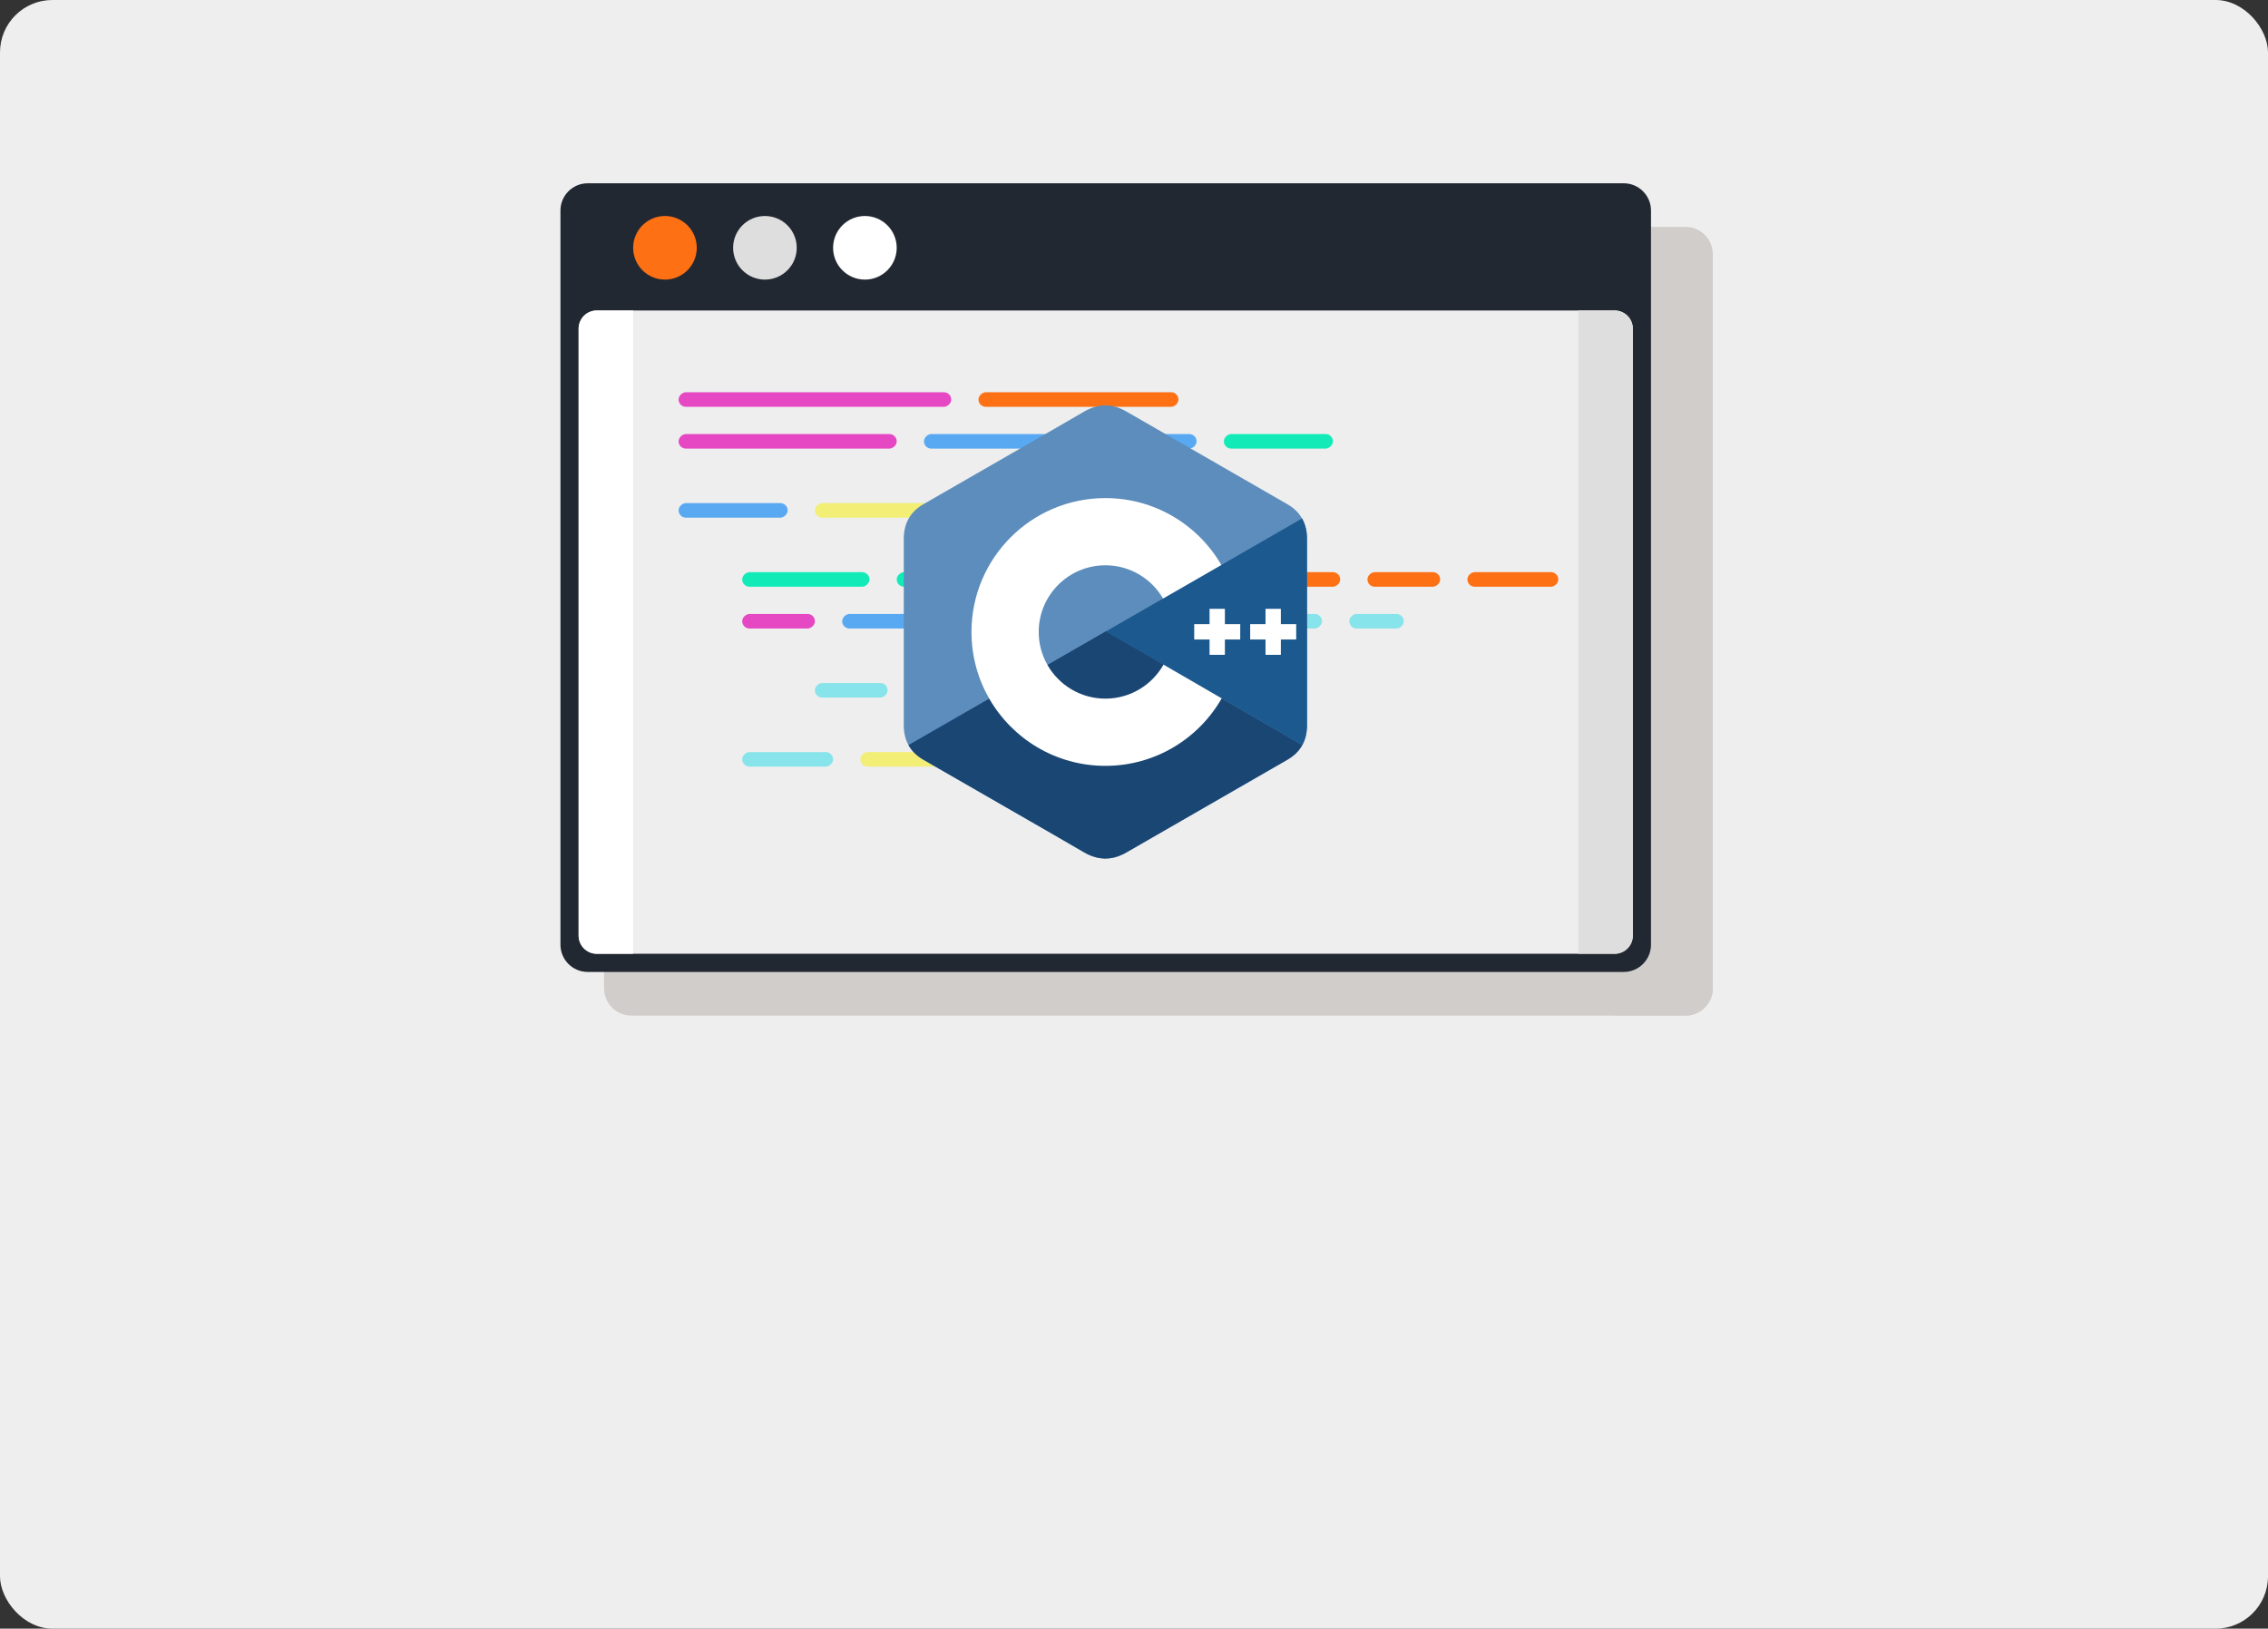<svg width="433" height="311" viewBox="0 0 433 311" fill="none" xmlns="http://www.w3.org/2000/svg">
<rect x="0" y="0" width="433" height="311" fill="#333333" stroke="none"/>
<rect width="433" height="311" rx="10" fill="#EEEEEE"/>
<path d="M321.795 43.328H308.609C305.734 43.328 303.404 45.658 303.404 48.533V188.722C303.404 191.597 305.734 193.927 308.609 193.927H321.795C324.67 193.927 327 191.597 327 188.722V48.533C327 45.658 324.67 43.328 321.795 43.328Z" fill="#D0CDCB"/>
<path d="M115.328 175.536V188.722C115.328 191.597 117.659 193.927 120.533 193.927H321.795C324.67 193.927 327 191.597 327 188.722V175.536C327 172.662 324.67 170.331 321.795 170.331H120.533C117.659 170.331 115.328 172.662 115.328 175.536Z" fill="#D0CDCB"/>
<path d="M309.997 35H112.205C109.33 35 107 37.33 107 40.205V180.394C107 183.269 109.33 185.599 112.205 185.599H309.997C312.872 185.599 315.202 183.269 315.202 180.394V40.205C315.202 37.33 312.872 35 309.997 35Z" fill="#222831"/>
<path d="M308.262 59.29H113.94C112.024 59.29 110.47 60.844 110.47 62.76V178.659C110.47 180.576 112.024 182.129 113.94 182.129H308.262C310.178 182.129 311.732 180.576 311.732 178.659V62.76C311.732 60.844 310.178 59.29 308.262 59.29Z" fill="#EEEEEE"/>
<rect x="129.555" y="77.681" width="2.776" height="52.05" rx="1.388" transform="rotate(-90 129.555 77.681)" fill="#E647C3"/>
<rect x="129.555" y="85.662" width="2.776" height="41.64" rx="1.388" transform="rotate(-90 129.555 85.662)" fill="#E647C3"/>
<rect x="141.7" y="120.016" width="2.776" height="13.88" rx="1.388" transform="rotate(-90 141.7 120.016)" fill="#E647C3"/>
<rect x="129.555" y="98.849" width="2.776" height="20.82" rx="1.388" transform="rotate(-90 129.555 98.849)" fill="#59A9F2"/>
<rect x="160.785" y="120.016" width="2.776" height="20.82" rx="1.388" transform="rotate(-90 160.785 120.016)" fill="#59A9F2"/>
<rect x="231.574" y="120.016" width="2.776" height="20.82" rx="1.388" transform="rotate(-90 231.574 120.016)" fill="#87E4EA"/>
<rect x="257.599" y="120.016" width="2.776" height="10.41" rx="1.388" transform="rotate(-90 257.599 120.016)" fill="#87E4EA"/>
<rect x="155.58" y="133.202" width="2.776" height="13.88" rx="1.388" transform="rotate(-90 155.58 133.202)" fill="#87E4EA"/>
<rect x="141.7" y="146.388" width="2.776" height="17.35" rx="1.388" transform="rotate(-90 141.7 146.388)" fill="#87E4EA"/>
<rect x="174.666" y="133.202" width="2.776" height="13.88" rx="1.388" transform="rotate(-90 174.666 133.202)" fill="#87E4EA"/>
<rect x="155.58" y="98.849" width="2.776" height="27.76" rx="1.388" transform="rotate(-90 155.58 98.849)" fill="#F3EE75"/>
<rect x="164.256" y="146.388" width="2.776" height="17.35" rx="1.388" transform="rotate(-90 164.256 146.388)" fill="#F3EE75"/>
<rect x="176.401" y="85.662" width="2.776" height="52.05" rx="1.388" transform="rotate(-90 176.401 85.662)" fill="#59A9F2"/>
<rect x="233.656" y="85.662" width="2.776" height="20.82" rx="1.388" transform="rotate(-90 233.656 85.662)" fill="#12EBB7"/>
<rect x="141.7" y="112.035" width="2.776" height="24.29" rx="1.388" transform="rotate(-90 141.7 112.035)" fill="#12EBB7"/>
<rect x="171.196" y="112.035" width="2.776" height="24.29" rx="1.388" transform="rotate(-90 171.196 112.035)" fill="#12EBB7"/>
<rect x="186.811" y="77.681" width="2.776" height="38.17" rx="1.388" transform="rotate(-90 186.811 77.681)" fill="#FD7013"/>
<rect x="231.574" y="112.035" width="2.776" height="24.29" rx="1.388" transform="rotate(-90 231.574 112.035)" fill="#FD7013"/>
<rect x="261.069" y="112.035" width="2.776" height="13.88" rx="1.388" transform="rotate(-90 261.069 112.035)" fill="#FD7013"/>
<rect x="280.155" y="112.035" width="2.776" height="17.35" rx="1.388" transform="rotate(-90 280.155 112.035)" fill="#FD7013"/>
<path d="M249.527 102.854C249.526 101.399 249.216 100.113 248.586 99.01C247.968 97.925 247.042 97.015 245.801 96.296C235.552 90.387 225.293 84.495 215.047 78.58C212.285 76.985 209.607 77.043 206.865 78.661C202.786 81.066 182.362 92.768 176.276 96.293C173.769 97.744 172.55 99.965 172.549 102.851C172.545 114.735 172.549 126.62 172.545 138.504C172.546 139.927 172.844 141.188 173.445 142.275C174.064 143.393 175.002 144.327 176.272 145.062C182.359 148.588 202.785 160.288 206.864 162.694C209.607 164.313 212.285 164.371 215.048 162.776C225.294 156.86 235.554 150.968 245.804 145.059C247.074 144.324 248.013 143.389 248.631 142.272C249.232 141.185 249.531 139.924 249.531 138.501C249.531 138.501 249.531 114.739 249.527 102.854Z" fill="#5C8DBC"/>
<path d="M211.156 120.562L173.445 142.275C174.063 143.393 175.002 144.327 176.272 145.063C182.359 148.588 202.785 160.288 206.864 162.694C209.607 164.313 212.285 164.371 215.048 162.776C225.294 156.86 235.553 150.969 245.804 145.059C247.074 144.324 248.013 143.389 248.631 142.272L211.156 120.562Z" fill="#1A4674"/>
<path d="M199.987 126.994C202.181 130.824 206.306 133.408 211.038 133.408C215.8 133.408 219.948 130.792 222.131 126.92L211.156 120.562L199.987 126.994Z" fill="#1A4674"/>
<path d="M249.527 102.854C249.526 101.399 249.215 100.113 248.586 99.01L211.156 120.562L248.631 142.272C249.232 141.185 249.53 139.924 249.531 138.501C249.531 138.501 249.531 114.739 249.527 102.854Z" fill="#1B598E"/>
<path d="M247.467 122.114H244.538V125.043H241.609V122.114H238.681V119.186H241.609V116.257H244.538V119.186H247.467V122.114ZM236.781 122.114H233.853V125.043H230.924V122.114H227.996V119.186H230.924V116.257H233.853V119.186H236.781V122.114Z" fill="white"/>
<path d="M222.131 126.92C219.948 130.792 215.799 133.408 211.038 133.408C206.306 133.408 202.18 130.824 199.986 126.994C198.884 125.071 198.305 122.893 198.307 120.678C198.307 113.647 204.007 107.947 211.038 107.947C215.74 107.947 219.843 110.499 222.048 114.291L233.175 107.883C228.753 100.248 220.496 95.112 211.038 95.112C196.918 95.112 185.472 106.558 185.472 120.678C185.472 125.31 186.704 129.653 188.858 133.4C193.27 141.075 201.55 146.243 211.038 146.243C220.543 146.243 228.837 141.055 233.242 133.357L222.131 126.92Z" fill="white"/>
<path d="M301.322 59.29H308.262C310.178 59.29 311.732 60.844 311.732 62.76V178.659C311.732 180.576 310.178 182.129 308.262 182.129H301.322V59.29Z" fill="#DFDEDE"/>
<path d="M110.47 62.76C110.47 60.844 112.024 59.29 113.94 59.29H120.88V182.129H113.94C112.024 182.129 110.47 180.576 110.47 178.659V62.76Z" fill="white"/>
<path d="M126.953 53.391C130.306 53.391 133.025 50.672 133.025 47.319C133.025 43.965 130.306 41.246 126.953 41.246C123.599 41.246 120.88 43.965 120.88 47.319C120.88 50.672 123.599 53.391 126.953 53.391Z" fill="#FD7013"/>
<path d="M146.038 53.391C149.392 53.391 152.11 50.672 152.11 47.319C152.11 43.965 149.392 41.246 146.038 41.246C142.684 41.246 139.965 43.965 139.965 47.319C139.965 50.672 142.684 53.391 146.038 53.391Z" fill="#DFDEDE"/>
<path d="M165.123 53.391C168.477 53.391 171.196 50.672 171.196 47.319C171.196 43.965 168.477 41.246 165.123 41.246C161.769 41.246 159.051 43.965 159.051 47.319C159.051 50.672 161.769 53.391 165.123 53.391Z" fill="white"/>
</svg>
